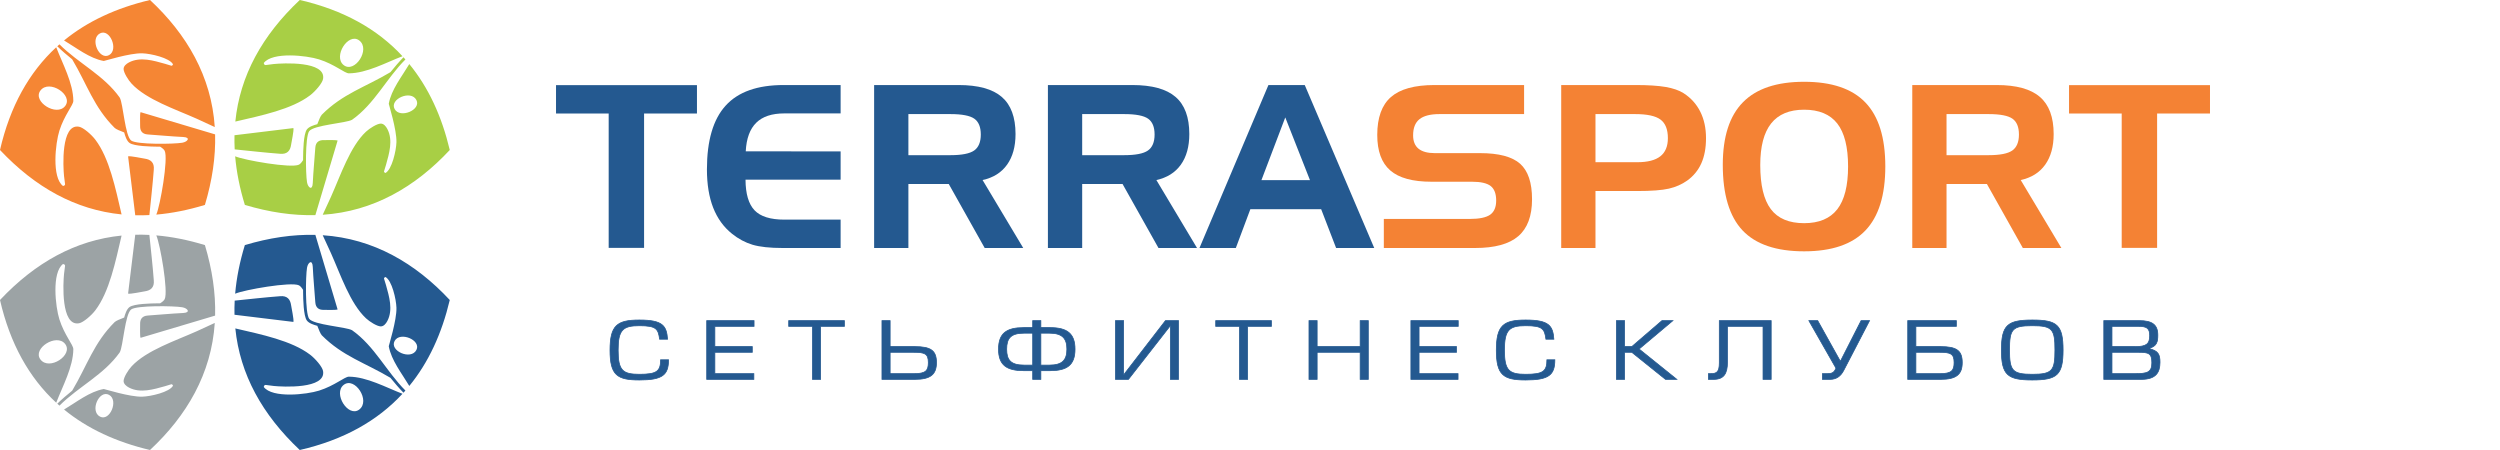 <svg width="250" height="45" viewBox="0 0 250 45" fill="none" xmlns="http://www.w3.org/2000/svg">
<path d="M60.868 11.351H55.602V8.514H69.696V11.351H64.408V24.787H60.868V11.351Z" fill="#245990"/>
<path d="M78.433 11.341C77.189 11.341 76.254 11.651 75.623 12.275C74.991 12.896 74.639 13.849 74.575 15.131L84.062 15.143V17.969H74.552C74.559 19.387 74.862 20.409 75.456 21.032C76.05 21.653 77.041 21.963 78.433 21.963H84.062V24.8H78.266C76.988 24.8 75.986 24.69 75.255 24.475C74.525 24.255 73.837 23.889 73.194 23.37C72.362 22.704 71.738 21.838 71.318 20.771C70.901 19.701 70.693 18.426 70.693 16.939C70.693 14.057 71.318 11.931 72.566 10.562C73.811 9.188 75.743 8.504 78.365 8.504H84.062V11.341H78.433Z" fill="#245990"/>
<path d="M95.042 11.409H90.839V15.517H95.042C96.181 15.517 96.972 15.362 97.414 15.052C97.856 14.742 98.08 14.208 98.08 13.452C98.08 12.703 97.864 12.177 97.433 11.87C96.998 11.564 96.203 11.409 95.042 11.409ZM87.412 8.504H95.852C97.819 8.504 99.26 8.901 100.176 9.692C101.094 10.482 101.553 11.723 101.553 13.406C101.553 14.659 101.269 15.68 100.705 16.47C100.138 17.261 99.325 17.771 98.258 18.003L102.324 24.8H98.469L94.876 18.4H90.839V24.8H87.412V8.504Z" fill="#245990"/>
<path d="M112.421 11.409H108.218V15.517H112.421C113.56 15.517 114.35 15.362 114.793 15.052C115.235 14.742 115.459 14.208 115.459 13.452C115.459 12.703 115.243 12.177 114.812 11.87C114.377 11.564 113.582 11.409 112.421 11.409ZM104.791 8.504H113.231C115.198 8.504 116.639 8.901 117.554 9.692C118.473 10.482 118.931 11.723 118.931 13.406C118.931 14.659 118.647 15.68 118.084 16.47C117.516 17.261 116.703 17.771 115.637 18.003L119.703 24.8H115.848L112.255 18.4H108.218V24.8H104.791V8.504Z" fill="#245990"/>
<path d="M128.527 11.742L126.143 18.014H130.997L128.527 11.742ZM126.843 8.504H130.475L137.424 24.8H133.611L132.116 20.919H125.035L123.583 24.8H119.947L126.843 8.504Z" fill="#245990"/>
<path d="M152.409 11.409H143.947C143.04 11.409 142.374 11.579 141.946 11.92C141.523 12.26 141.311 12.797 141.311 13.539C141.311 14.129 141.492 14.575 141.852 14.87C142.215 15.165 142.756 15.313 143.471 15.313H148.003C149.879 15.313 151.218 15.668 152.013 16.375C152.807 17.087 153.204 18.267 153.204 19.924C153.204 21.6 152.746 22.833 151.827 23.62C150.912 24.407 149.47 24.8 147.503 24.8H138.383V21.895H146.959C147.935 21.895 148.619 21.751 149.02 21.468C149.417 21.183 149.618 20.715 149.618 20.056C149.618 19.375 149.436 18.891 149.07 18.604C148.702 18.316 148.079 18.173 147.193 18.173H143.149C141.27 18.173 139.896 17.798 139.03 17.046C138.16 16.297 137.725 15.113 137.725 13.493C137.725 11.765 138.183 10.501 139.094 9.703C140.01 8.905 141.458 8.504 143.448 8.504H152.409V11.409Z" fill="#F48234"/>
<path d="M156.121 8.504H163.562C164.817 8.504 165.82 8.568 166.565 8.697C167.314 8.826 167.908 9.034 168.351 9.314C169.088 9.786 169.648 10.407 170.03 11.171C170.412 11.935 170.601 12.816 170.601 13.815C170.601 14.791 170.447 15.627 170.136 16.326C169.826 17.022 169.353 17.602 168.717 18.059C168.184 18.437 167.572 18.706 166.883 18.865C166.191 19.023 165.131 19.103 163.706 19.103H159.548V24.8H156.121V8.504ZM163.516 11.409H159.548V16.221H163.728C164.765 16.221 165.532 16.024 166.036 15.627C166.539 15.233 166.788 14.628 166.788 13.815C166.788 12.941 166.542 12.324 166.051 11.958C165.559 11.591 164.715 11.409 163.516 11.409Z" fill="#F48234"/>
<path d="M172.279 16.477C172.279 13.678 172.949 11.594 174.292 10.229C175.631 8.863 177.67 8.178 180.413 8.178C183.174 8.178 185.217 8.87 186.54 10.251C187.868 11.632 188.531 13.761 188.531 16.644C188.531 19.526 187.868 21.66 186.54 23.048C185.217 24.436 183.174 25.132 180.413 25.132C177.621 25.132 175.567 24.433 174.251 23.037C172.938 21.641 172.279 19.454 172.279 16.477ZM180.413 10.97C178.941 10.97 177.844 11.427 177.114 12.343C176.388 13.258 176.025 14.647 176.025 16.5C176.025 18.509 176.377 19.98 177.084 20.914C177.787 21.849 178.896 22.318 180.413 22.318C181.903 22.318 183.008 21.853 183.73 20.926C184.448 19.999 184.808 18.573 184.808 16.644C184.808 14.707 184.448 13.277 183.73 12.354C183.008 11.431 181.903 10.97 180.413 10.97Z" fill="#F48234"/>
<path d="M198.856 11.409H194.653V15.517H198.856C199.995 15.517 200.785 15.362 201.228 15.052C201.67 14.742 201.894 14.208 201.894 13.452C201.894 12.703 201.678 12.177 201.247 11.87C200.812 11.564 200.018 11.409 198.856 11.409ZM191.227 8.504H199.666C201.633 8.504 203.074 8.901 203.989 9.692C204.909 10.482 205.366 11.723 205.366 13.406C205.366 14.659 205.082 15.68 204.519 16.47C203.952 17.261 203.138 17.771 202.071 18.003L206.138 24.8H202.283L198.69 18.4H194.653V24.8H191.227V8.504Z" fill="#F48234"/>
<path d="M212.17 11.351H206.904V8.514H220.999V11.351H215.711V24.787H212.17V11.351Z" fill="#F48234"/>
<path fill-rule="evenodd" clip-rule="evenodd" d="M12.158 21.442C7.57 20.982 3.541 18.758 0 15C1.006 10.625 2.911 7.234 5.622 4.727C6.256 6.377 7.323 8.308 7.333 10.089C7.335 10.507 6.434 11.502 5.939 13.066C5.546 14.307 5.154 17.732 6.305 18.603C6.614 18.487 6.499 18.535 6.403 17.603C6.313 16.73 6.072 12.347 7.899 12.671C8.34 12.749 9.151 13.464 9.531 13.965C10.941 15.819 11.55 18.835 12.158 21.442ZM20.491 20.491C18.809 21.006 17.189 21.326 15.63 21.46C16.021 20.567 16.843 15.855 16.47 15.088C16.402 14.949 16.239 14.808 16.012 14.668C15.914 14.668 15.816 14.667 15.719 14.666C15.129 14.658 13.425 14.632 12.954 14.294C12.663 14.085 12.51 13.583 12.418 13.244C11.976 13.079 11.629 12.928 11.474 12.799C9.373 10.71 8.726 8.463 7.219 5.933C6.713 5.521 6.195 5.086 5.729 4.629L5.946 4.435C7.841 6.33 10.401 7.53 11.977 9.767C12.316 10.353 12.5 13.613 13.123 14.059C13.695 14.469 17.371 14.417 18.227 14.273C18.764 14.183 19.106 13.736 18.312 13.699C17.137 13.644 15.954 13.525 14.778 13.446C14.178 13.405 14.001 13.043 14.013 12.585C14.02 12.309 13.974 11.433 14.054 11.215L21.511 13.438C21.571 15.701 21.222 18.054 20.491 20.491ZM6.405 4.046C8.75 2.127 11.631 0.796 15 0C18.669 3.415 21.144 7.633 21.477 12.705L19.671 11.873C17.52 10.913 14.655 9.965 13.17 8.377C12.822 8.006 12.363 7.263 12.36 6.9C12.358 6.618 12.612 6.391 12.902 6.239C14.029 5.65 15.36 6.062 16.494 6.378C17.224 6.581 17.169 6.666 17.304 6.435C16.966 5.784 15.072 5.357 14.227 5.331C12.975 5.294 10.424 6.106 10.379 6.098C8.965 5.849 7.624 4.769 6.405 4.046ZM10.008 3.333C10.991 2.835 11.886 4.978 10.906 5.513C9.911 6.056 8.947 3.871 10.008 3.333ZM4.038 9.061C3.226 10.156 5.653 11.693 6.51 10.609C7.378 9.509 4.914 7.88 4.038 9.061ZM14.938 21.507C14.461 21.532 13.991 21.538 13.525 21.527L12.808 15.633C13.091 15.581 14.148 15.819 14.488 15.867C15.048 15.948 15.454 16.238 15.378 16.98C15.271 18.428 15.078 20.112 14.938 21.507Z" fill="#F58634"/>
<path fill-rule="evenodd" clip-rule="evenodd" d="M23.533 12.158C23.993 7.569 26.218 3.541 29.976 0C34.351 1.006 37.742 2.911 40.248 5.622C38.599 6.256 36.668 7.323 34.887 7.333C34.469 7.335 33.474 6.434 31.91 5.939C30.668 5.546 27.243 5.154 26.373 6.305C26.489 6.614 26.441 6.499 27.373 6.403C28.245 6.313 32.629 6.072 32.305 7.898C32.226 8.34 31.511 9.151 31.011 9.531C29.157 10.941 26.141 11.55 23.533 12.158ZM24.485 20.491C23.97 18.809 23.649 17.189 23.516 15.629C24.408 16.021 29.121 16.843 29.887 16.469C30.027 16.401 30.168 16.239 30.308 16.012C30.308 15.914 30.309 15.816 30.31 15.718C30.317 15.129 30.344 13.425 30.682 12.954C30.891 12.663 31.393 12.51 31.731 12.417C31.897 11.976 32.047 11.629 32.177 11.474C34.265 9.373 36.512 8.726 39.043 7.219C39.455 6.713 39.889 6.195 40.347 5.728L40.541 5.946C38.645 7.841 37.446 10.4 35.208 11.976C34.622 12.316 31.363 12.5 30.916 13.122C30.506 13.695 30.558 17.37 30.702 18.226C30.793 18.764 31.239 19.106 31.277 18.312C31.332 17.136 31.451 15.954 31.53 14.778C31.57 14.177 31.933 14.001 32.39 14.012C32.667 14.02 33.543 13.974 33.761 14.054L31.537 21.511C29.274 21.571 26.922 21.221 24.485 20.491ZM40.93 6.405C42.849 8.749 44.179 11.631 44.976 15C41.56 18.668 37.343 21.144 32.271 21.476L33.102 19.67C34.063 17.52 35.011 14.655 36.599 13.169C36.97 12.822 37.713 12.362 38.076 12.36C38.357 12.358 38.585 12.611 38.736 12.902C39.325 14.029 38.913 15.359 38.598 16.494C38.395 17.223 38.31 17.169 38.54 17.303C39.191 16.966 39.619 15.072 39.644 14.226C39.681 12.975 38.87 10.424 38.877 10.379C39.126 8.965 40.207 7.624 40.93 6.405ZM41.642 10.008C42.141 10.991 39.998 11.885 39.463 10.905C38.92 9.91 41.105 8.947 41.642 10.008ZM35.914 4.038C34.819 3.226 33.283 5.653 34.367 6.509C35.467 7.378 37.096 4.914 35.914 4.038ZM23.468 14.938C23.444 14.461 23.438 13.99 23.449 13.524L29.343 12.808C29.395 13.091 29.157 14.148 29.108 14.487C29.028 15.048 28.737 15.453 27.996 15.377C26.547 15.27 24.863 15.078 23.468 14.938Z" fill="#A8CF45"/>
<path fill-rule="evenodd" clip-rule="evenodd" d="M23.533 32.842C23.993 37.43 26.218 41.459 29.976 45C34.351 43.993 37.742 42.089 40.248 39.378C38.599 38.745 36.668 37.677 34.887 37.667C34.469 37.665 33.474 38.566 31.91 39.061C30.668 39.454 27.243 39.846 26.373 38.695C26.489 38.386 26.441 38.501 27.373 38.597C28.245 38.687 32.629 38.928 32.305 37.101C32.226 36.659 31.511 35.849 31.011 35.469C29.157 34.059 26.141 33.45 23.533 32.842ZM24.485 24.509C23.97 26.191 23.649 27.811 23.516 29.371C24.408 28.979 29.121 28.157 29.887 28.53C30.027 28.598 30.168 28.761 30.308 28.988C30.308 29.086 30.309 29.183 30.31 29.281C30.317 29.871 30.344 31.575 30.682 32.046C30.891 32.337 31.393 32.49 31.731 32.582C31.897 33.024 32.047 33.371 32.177 33.526C34.265 35.627 36.512 36.274 39.043 37.781C39.455 38.287 39.889 38.805 40.347 39.271L40.541 39.054C38.645 37.159 37.446 34.599 35.208 33.023C34.622 32.683 31.363 32.499 30.916 31.877C30.506 31.305 30.558 27.629 30.702 26.773C30.793 26.236 31.239 25.894 31.277 26.688C31.332 27.863 31.451 29.046 31.53 30.221C31.57 30.823 31.933 30.999 32.39 30.987C32.667 30.98 33.543 31.026 33.761 30.946L31.537 23.489C29.274 23.429 26.922 23.778 24.485 24.509ZM40.93 38.595C42.849 36.25 44.179 33.369 44.976 30C41.56 26.331 37.343 23.856 32.271 23.523L33.102 25.329C34.063 27.48 35.011 30.345 36.599 31.83C36.97 32.178 37.713 32.637 38.076 32.64C38.357 32.642 38.585 32.388 38.736 32.098C39.325 30.971 38.913 29.64 38.598 28.506C38.395 27.776 38.31 27.831 38.54 27.696C39.191 28.034 39.619 29.928 39.644 30.773C39.681 32.025 38.87 34.577 38.877 34.621C39.126 36.035 40.207 37.376 40.93 38.595ZM41.642 34.992C42.141 34.009 39.998 33.114 39.463 34.094C38.92 35.089 41.105 36.053 41.642 34.992ZM35.914 40.962C34.819 41.774 33.283 39.347 34.367 38.49C35.467 37.621 37.096 40.086 35.914 40.962ZM23.468 30.062C23.444 30.538 23.438 31.009 23.449 31.475L29.343 32.192C29.395 31.91 29.157 30.851 29.108 30.512C29.028 29.952 28.737 29.546 27.996 29.622C26.547 29.729 24.863 29.922 23.468 30.062Z" fill="#245990"/>
<path fill-rule="evenodd" clip-rule="evenodd" d="M12.158 23.557C7.57 24.017 3.541 26.241 0 29.999C1.006 34.374 2.911 37.765 5.622 40.272C6.256 38.622 7.323 36.691 7.333 34.91C7.335 34.492 6.434 33.497 5.939 31.933C5.546 30.692 5.154 27.267 6.305 26.396C6.614 26.512 6.499 26.464 6.403 27.396C6.313 28.269 6.072 32.652 7.899 32.328C8.34 32.249 9.151 31.535 9.531 31.034C10.941 29.18 11.55 26.164 12.158 23.557ZM20.491 24.509C18.809 23.993 17.189 23.673 15.63 23.539C16.021 24.432 16.843 29.144 16.47 29.911C16.402 30.05 16.239 30.191 16.012 30.331C15.914 30.332 15.816 30.333 15.719 30.334C15.129 30.341 13.425 30.367 12.954 30.705C12.663 30.914 12.51 31.416 12.418 31.755C11.976 31.921 11.629 32.071 11.474 32.2C9.373 34.289 8.726 36.536 7.219 39.066C6.713 39.478 6.195 39.913 5.729 40.37L5.946 40.564C7.841 38.669 10.401 37.469 11.977 35.232C12.316 34.646 12.5 31.387 13.123 30.94C13.695 30.53 17.371 30.582 18.227 30.726C18.764 30.816 19.106 31.263 18.312 31.3C17.137 31.355 15.954 31.474 14.778 31.553C14.178 31.594 14.001 31.956 14.013 32.414C14.02 32.691 13.974 33.566 14.054 33.784L21.511 31.561C21.571 29.298 21.222 26.945 20.491 24.509ZM6.405 40.953C8.75 42.872 11.631 44.203 15 44.999C18.669 41.584 21.144 37.366 21.477 32.294L19.671 33.126C17.52 34.087 14.655 35.035 13.17 36.622C12.822 36.993 12.363 37.736 12.36 38.099C12.358 38.381 12.612 38.608 12.902 38.76C14.029 39.349 15.36 38.937 16.494 38.621C17.224 38.419 17.169 38.333 17.304 38.564C16.966 39.215 15.072 39.642 14.227 39.668C12.975 39.705 10.424 38.893 10.379 38.901C8.965 39.15 7.624 40.23 6.405 40.953ZM10.008 41.666C10.991 42.164 11.886 40.021 10.906 39.486C9.911 38.943 8.947 41.128 10.008 41.666ZM4.038 35.938C3.226 34.843 5.653 33.306 6.51 34.39C7.378 35.49 4.914 37.119 4.038 35.938ZM14.938 23.492C14.461 23.467 13.991 23.461 13.525 23.472L12.808 29.366C13.091 29.418 14.148 29.18 14.488 29.132C15.048 29.051 15.454 28.761 15.378 28.019C15.271 26.571 15.078 24.887 14.938 23.492Z" fill="#9CA3A5"/>
<path d="M66.059 35.977C66.059 37.137 65.676 37.428 63.937 37.428C62.257 37.428 61.815 37.043 61.815 35.02C61.815 32.996 62.266 32.572 63.937 32.572C65.646 32.572 65.822 32.894 65.96 33.921H66.756C66.658 32.596 66.294 32 63.937 32C61.707 32 61 32.541 61 35.02C61 37.514 61.716 38 63.937 38C66.245 38 66.854 37.498 66.854 35.977H66.059ZM71.486 34.659V32.635H75.405V32.062H70.671V37.938H75.386V37.365H71.486V35.231H75.229V34.659H71.486ZM82.062 32.635H84.439V32.062H78.87V32.635H81.246V37.938H82.062V32.635ZM89.012 32.062H88.196V37.938H91.486C93.038 37.938 93.648 37.451 93.648 36.259C93.648 35.043 93.068 34.659 91.468 34.659H89.012V32.062ZM89.012 35.231H91.32C92.488 35.231 92.832 35.357 92.832 36.259C92.832 37.043 92.596 37.365 91.428 37.365H89.012V35.231ZM103.269 32.062V32.761H102.357C100.677 32.761 99.851 33.318 99.851 34.918C99.851 36.51 100.677 37.067 102.357 37.067H103.269V37.938H104.085V37.067H105.028C106.688 37.067 107.503 36.51 107.503 34.918C107.503 33.334 106.679 32.761 105.019 32.761H104.085V32.062H103.269ZM104.085 33.318H104.93C106.206 33.318 106.688 33.812 106.688 34.918C106.688 36.023 106.217 36.51 104.939 36.51H104.085V33.318ZM103.269 36.51H102.415C101.089 36.51 100.667 36.023 100.667 34.918C100.667 33.812 101.089 33.318 102.415 33.318H103.269V36.51ZM112.361 32.062H111.546V37.938H112.842L117.037 32.564V37.938H117.852V32.062H116.546L112.361 37.49V32.062ZM124.763 32.635H127.14V32.062H121.571V32.635H123.947V37.938H124.763V32.635ZM131.713 34.659V32.062H130.898V37.938H131.713V35.231H136.016V37.938H136.831V32.062H136.016V34.659H131.713ZM141.905 34.659V32.635H145.824V32.062H141.09V37.938H145.805V37.365H141.905V35.231H145.648V34.659H141.905ZM154.691 35.977C154.691 37.137 154.308 37.428 152.569 37.428C150.889 37.428 150.447 37.043 150.447 35.02C150.447 32.996 150.899 32.572 152.569 32.572C154.278 32.572 154.455 32.894 154.593 33.921H155.388C155.29 32.596 154.926 32 152.569 32C150.339 32 149.632 32.541 149.632 35.02C149.632 37.514 150.349 38 152.569 38C154.878 38 155.486 37.498 155.486 35.977H154.691ZM162.457 32.062H161.641V37.938H162.457V35.231H163.184L166.553 37.938H167.683L163.911 34.902L167.289 32.062H166.199L163.184 34.659H162.457V32.062ZM171.931 32.062V36.29C171.931 37.216 171.666 37.365 171.038 37.365H170.841V37.938H171.362C172.403 37.938 172.746 37.334 172.746 36.219V32.635H176.303V37.938H177.118V32.062H171.931ZM180.885 32.062L183.596 36.816C183.42 37.239 183.232 37.365 182.722 37.365H182.241V37.938H183.007C183.616 37.938 184.068 37.639 184.382 37.02L186.956 32.062H186.111L184.038 36.133L181.769 32.062H180.885ZM190.773 32.062V37.938H194.063C195.615 37.938 196.225 37.451 196.225 36.259C196.225 35.043 195.645 34.659 194.043 34.659H191.588V32.635H195.635V32.062H190.773ZM191.588 35.231H193.897C195.066 35.231 195.409 35.357 195.409 36.259C195.409 37.043 195.173 37.365 194.005 37.365H191.588V35.231ZM200.14 35.004C200.14 37.498 200.758 38 203.224 38C205.709 38 206.308 37.498 206.308 35.004C206.308 32.502 205.709 32 203.244 32C200.758 32 200.14 32.502 200.14 35.004ZM200.954 35.004C200.954 32.917 201.2 32.572 203.233 32.572C205.247 32.572 205.493 32.917 205.493 35.004C205.493 37.075 205.238 37.428 203.233 37.428C201.23 37.428 200.954 37.075 200.954 35.004ZM211.196 35.231H213.809C214.88 35.231 215.184 35.325 215.184 36.283C215.184 37.247 214.722 37.365 213.465 37.365H211.196V35.231ZM211.196 32.635H213.838C214.722 32.635 214.968 32.855 214.968 33.569C214.968 34.408 214.624 34.659 213.534 34.659H211.196V32.635ZM210.38 37.938H214.133C215.548 37.938 216 37.286 216 36.235C216 35.459 215.842 35.066 214.87 34.855C215.704 34.619 215.783 34.164 215.783 33.506C215.783 32.447 215.184 32.062 213.927 32.062H210.38V37.938Z" fill="#245990" stroke="#245990" stroke-width="0.076" stroke-miterlimit="22.926"/>
</svg>
